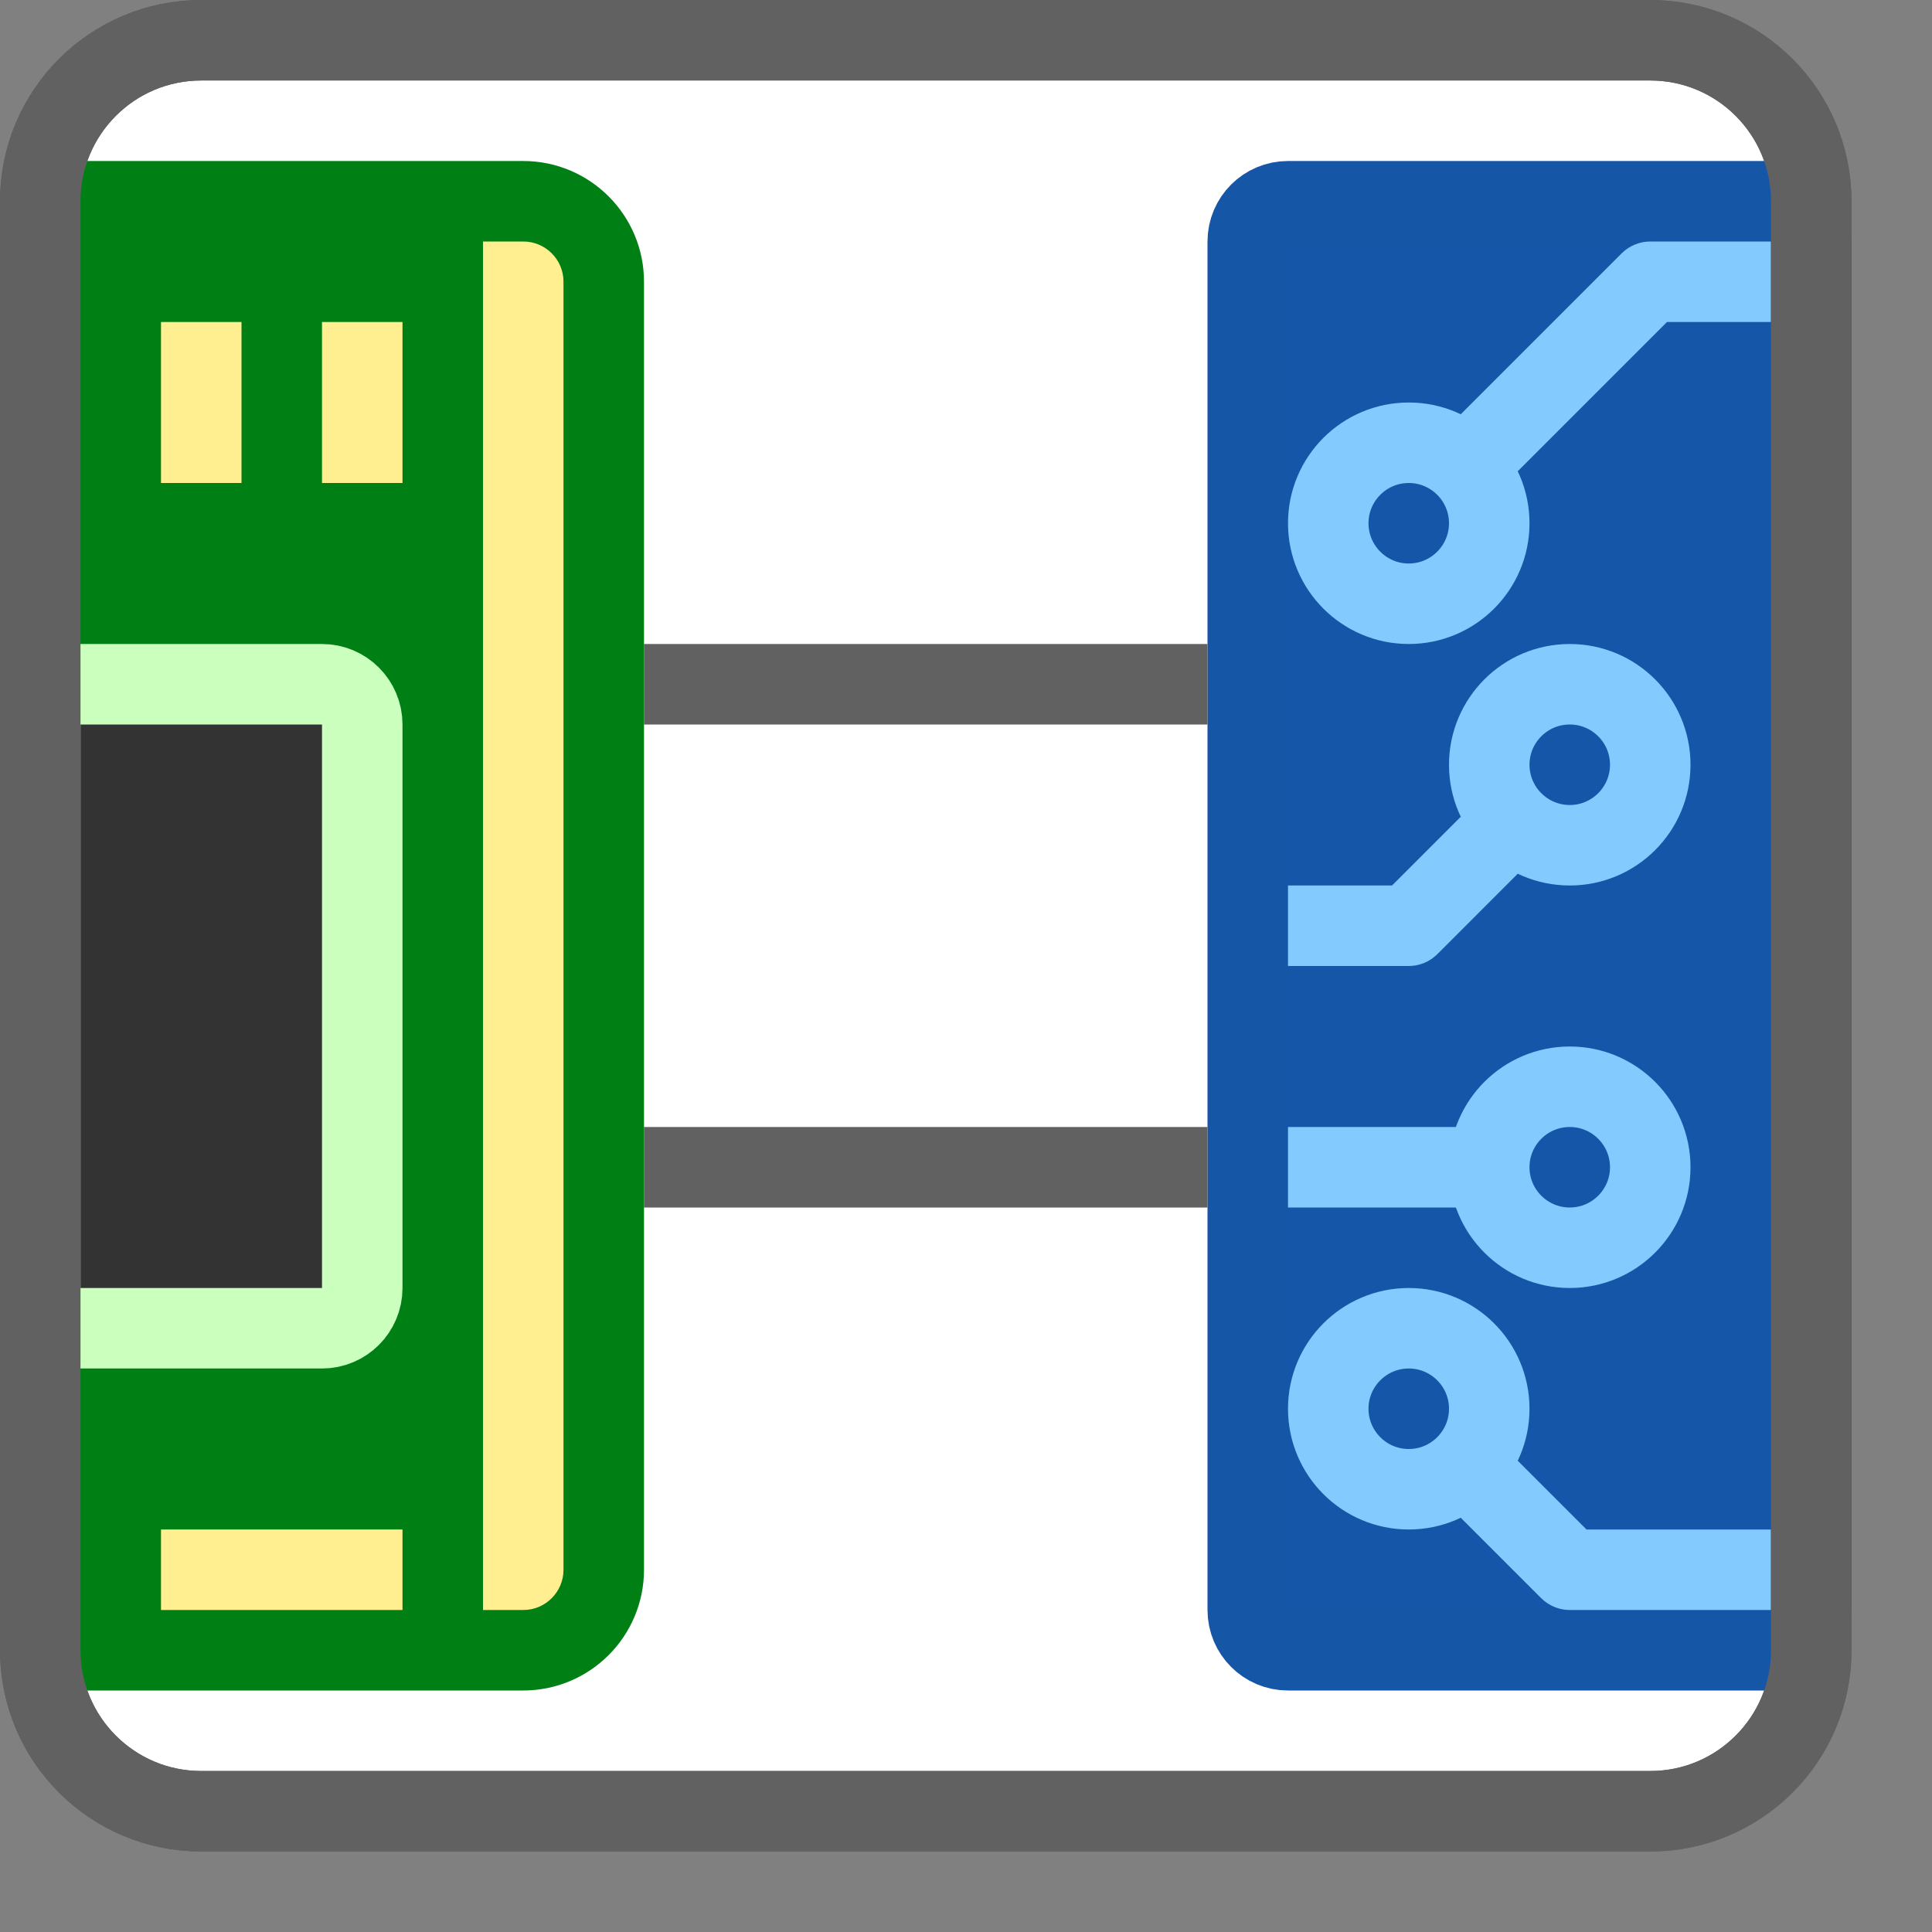 <svg width="24" height="24" viewBox="0 0 24 24" fill="none" xmlns="http://www.w3.org/2000/svg">
<rect x="0" y="0" width="24" height="24" fill="#808080" stroke="none"/>
<path d="M0.5 2.5C0.5 1.395 1.395 0.5 2.5 0.5H20.5C21.605 0.5 22.5 1.395 22.5 2.5V20.5C22.5 21.605 21.605 22.5 20.5 22.5H2.5C1.395 22.5 0.5 21.605 0.5 20.5V2.5Z" fill="#FFFFFF" stroke="#616161"/>
<path d="M22 2.5H16C15.724 2.5 15.5 2.724 15.5 3V20C15.5 20.276 15.724 20.5 16 20.5H22C22.276 20.5 22.5 20.276 22.5 20V3C22.5 2.724 22.276 2.5 22 2.5Z" fill="#1656A8" stroke="#1656A7"/>
<path d="M16.5 14H16V15H16.5V14ZM18 15H18.5V14H18V15ZM20.5 3.5V3C20.367 3 20.24 3.053 20.146 3.146L20.5 3.5ZM19.5 19.5L19.146 19.854C19.24 19.947 19.367 20 19.5 20V19.5ZM17.5 11.5V12C17.633 12 17.76 11.947 17.854 11.854L17.5 11.5ZM16.5 15H18V14H16.5V15ZM22 3H20.5V4H22V3ZM20.146 3.146L17.646 5.646L18.354 6.354L20.854 3.854L20.146 3.146ZM22 19H19.5V20H22V19ZM19.854 19.146L18.354 17.646L17.646 18.354L19.146 19.854L19.854 19.146ZM16 12H17.5V11H16V12ZM17.854 11.854L18.854 10.854L18.146 10.146L17.146 11.146L17.854 11.854Z" fill="#83CAFF"/>
<path d="M20.5 14.5C20.5 15.052 20.052 15.5 19.5 15.5C18.948 15.5 18.5 15.052 18.5 14.5C18.5 13.948 18.948 13.5 19.5 13.5C20.052 13.5 20.5 13.948 20.5 14.5Z" stroke="#83CAFF"/>
<path d="M18.5 6.5C18.5 7.052 18.052 7.5 17.5 7.5C16.948 7.5 16.5 7.052 16.5 6.5C16.5 5.948 16.948 5.5 17.5 5.5C18.052 5.5 18.5 5.948 18.5 6.5Z" stroke="#83CAFF"/>
<path d="M18.5 9.5C18.5 8.948 18.948 8.5 19.5 8.5C20.052 8.5 20.5 8.948 20.5 9.5C20.5 10.052 20.052 10.5 19.5 10.5C18.948 10.5 18.5 10.052 18.5 9.5Z" stroke="#83CAFF"/>
<path d="M16.5 17.5C16.5 16.948 16.948 16.5 17.5 16.5C18.052 16.5 18.5 16.948 18.5 17.5C18.5 18.052 18.052 18.5 17.5 18.5C16.948 18.5 16.5 18.052 16.5 17.5Z" stroke="#83CAFF"/>
<path d="M15 14.5H8M15 8.5H8" stroke="#616162" stroke-linejoin="round"/>
<path d="M6.5 2.5H1C0.724 2.5 0.5 2.724 0.5 3V20C0.5 20.276 0.724 20.5 1 20.5H6.5C7.052 20.5 7.5 20.052 7.5 19.5V3.5C7.5 2.948 7.052 2.5 6.5 2.5Z" fill="#008014" stroke="#008014"/>
<path d="M4.5 16V9C4.5 8.724 4.276 8.5 4 8.5H0.5V16.5H4C4.276 16.5 4.5 16.276 4.5 16Z" fill="#333333" stroke="#CBFFBE"/>
<path d="M2 4H3V6H2V4Z" fill="#FFEF91"/>
<path d="M4 4H5V6H4V4Z" fill="#FFEF91"/>
<path d="M5 19V20H2L2 19H5Z" fill="#FFEF91"/>
<path d="M6 3H6.5C6.776 3 7 3.224 7 3.5V19.5C7 19.776 6.776 20 6.5 20H6V3Z" fill="#FFEF91"/>
<path d="M0.5 2.5C0.5 1.395 1.395 0.5 2.5 0.5H20.5C21.605 0.5 22.5 1.395 22.5 2.5V20.5C22.5 21.605 21.605 22.5 20.5 22.5H2.5C1.395 22.5 0.5 21.605 0.5 20.5V2.5Z" stroke="#616161"/>
</svg>
